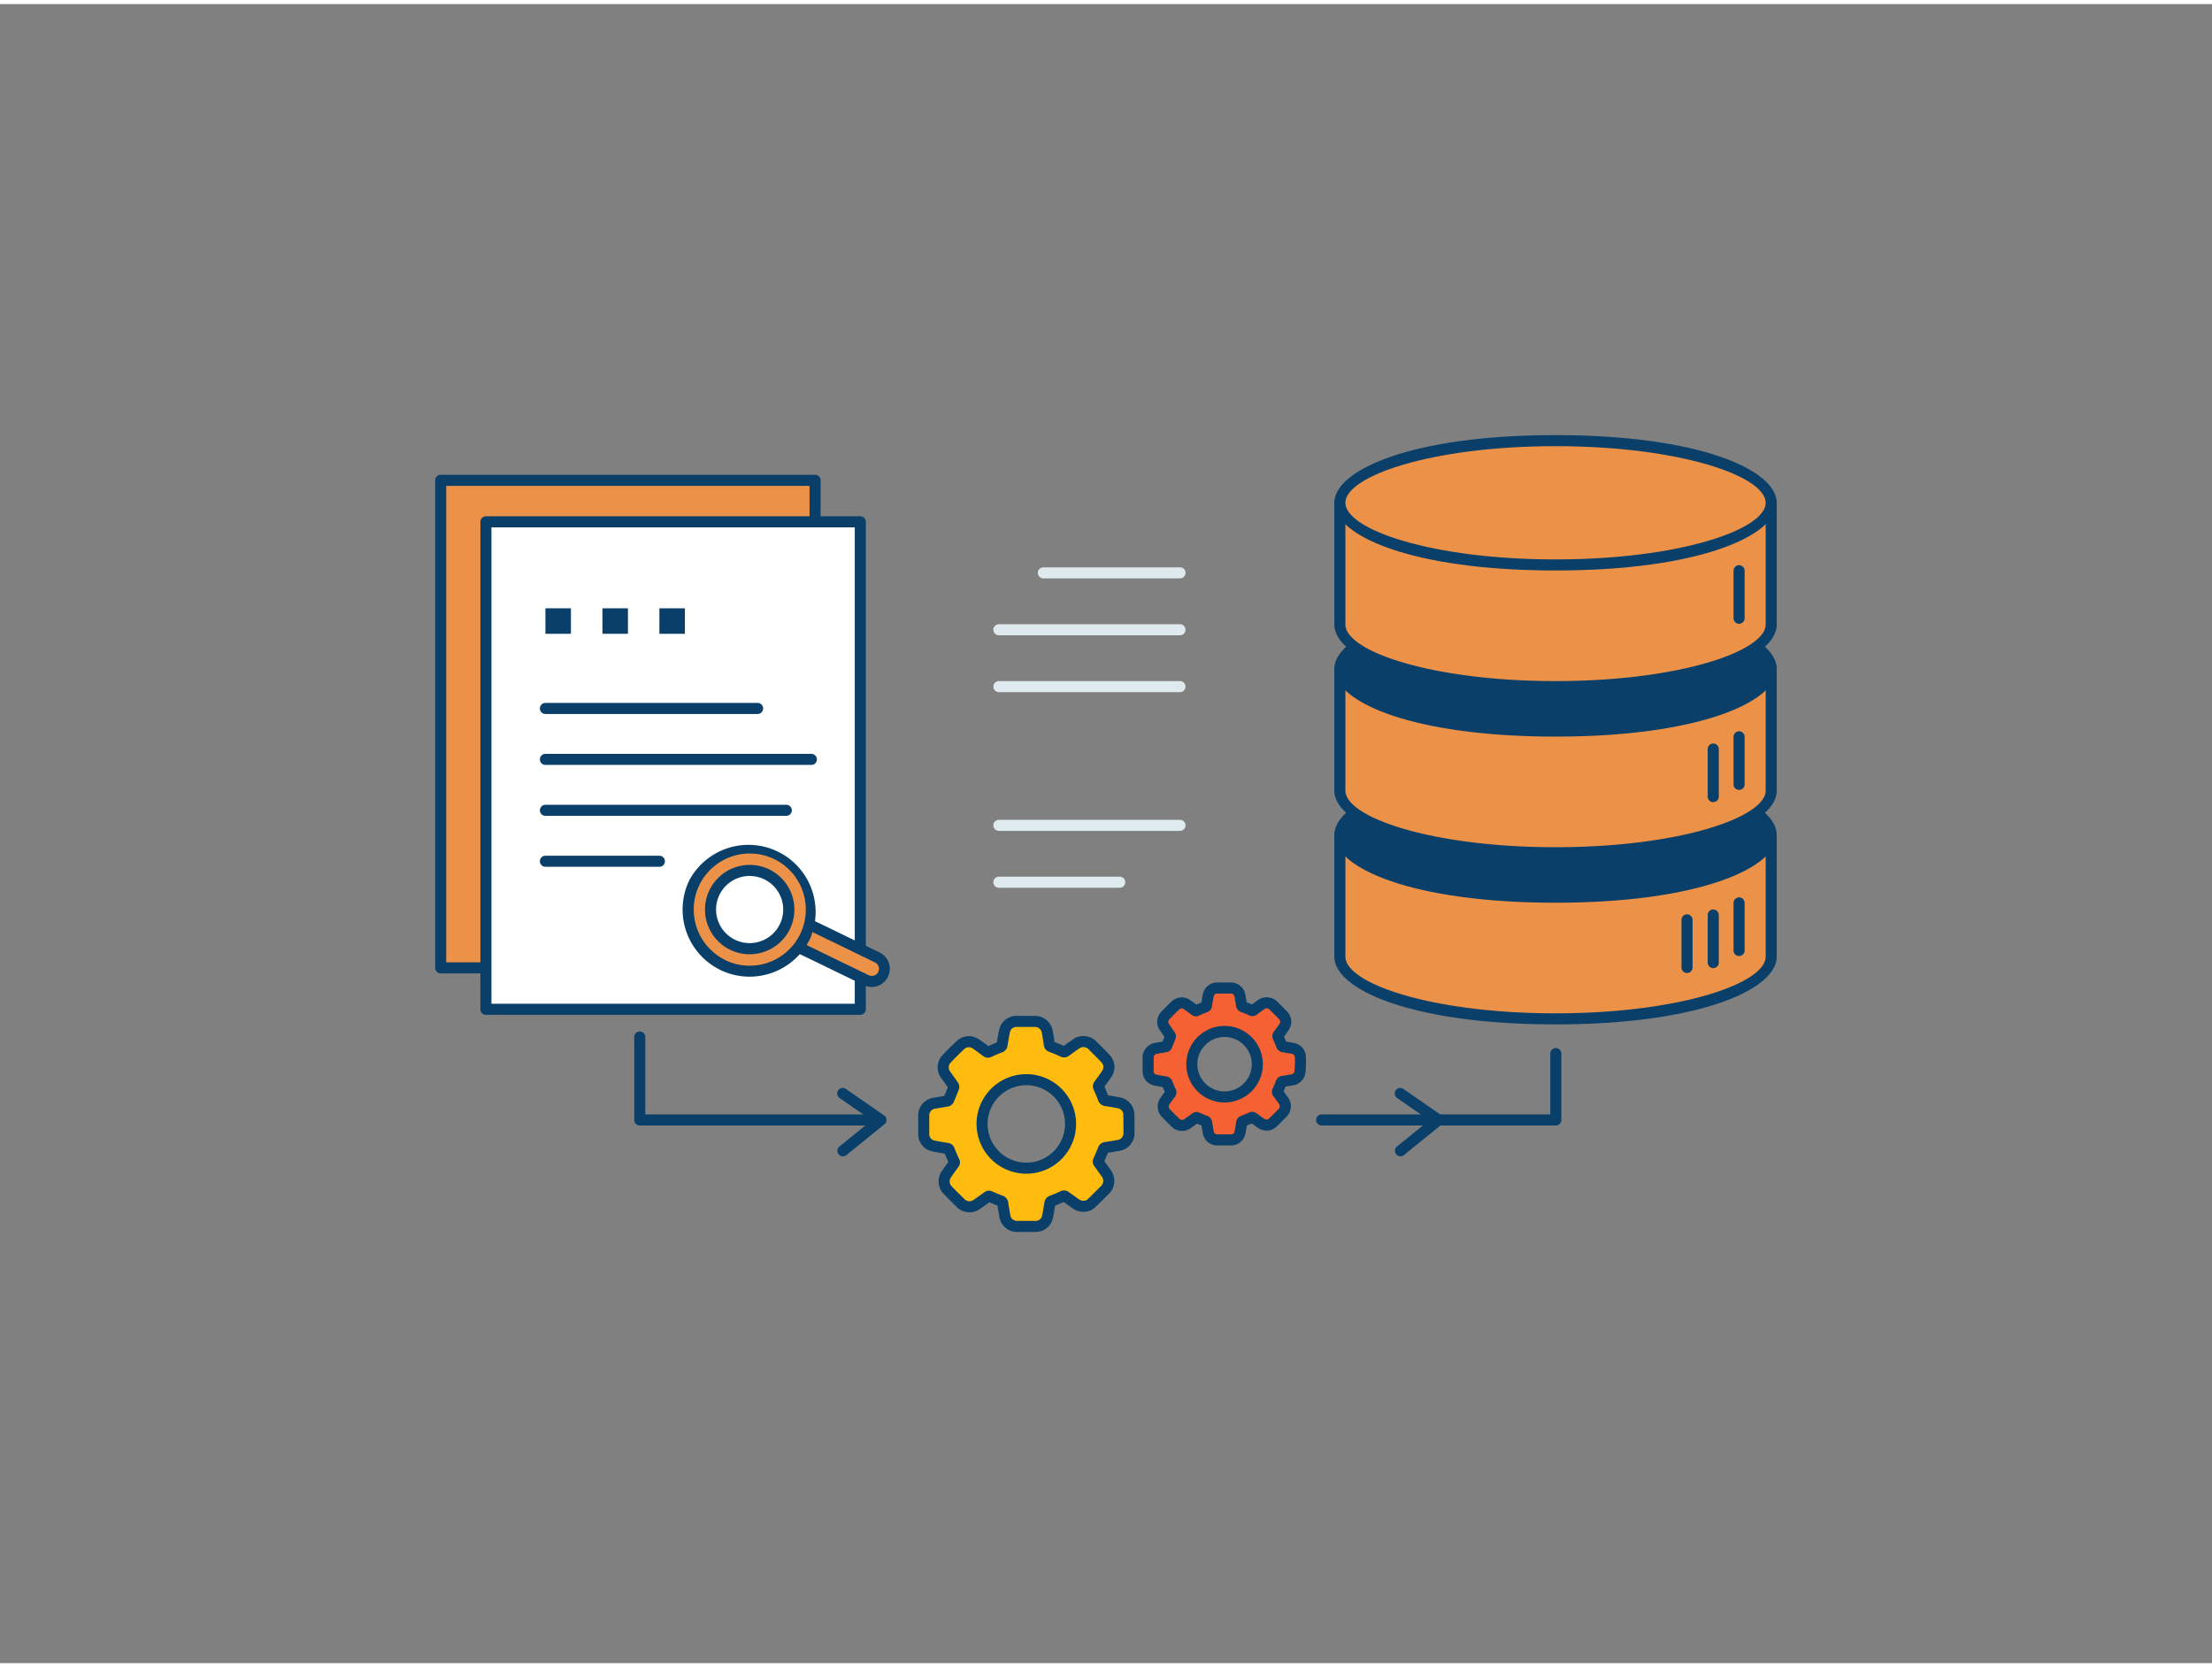<svg xmlns="http://www.w3.org/2000/svg" viewBox="0 0 400 300" width="406" height="306" class="illustration styles_illustrationTablet__1DWOa"><rect x="0" y="0" width="400" height="300" fill="#808080" stroke="none"/><g id="_519_analytics_process_outline" data-name="#519_analytics_process_outline"><rect x="79.69" y="86.12" width="67.7" height="88.16" fill="#ec9248"></rect><path d="M147.39,175.28H79.69a1,1,0,0,1-1-1V86.12a1,1,0,0,1,1-1h67.7a1,1,0,0,1,1,1v88.16A1,1,0,0,1,147.39,175.28Zm-66.7-2h65.7V87.12H80.69Z" fill="#093f68"></path><rect x="87.87" y="93.62" width="67.7" height="88.16" fill="#fff"></rect><path d="M155.57,182.77H87.87a1,1,0,0,1-1-1V93.62a1,1,0,0,1,1-1h67.7a1,1,0,0,1,1,1v88.15A1,1,0,0,1,155.57,182.77Zm-66.7-2h65.7V94.62H88.87Z" fill="#093f68"></path><rect x="98.63" y="109.26" width="4.61" height="4.61" fill="#093f68"></rect><rect x="108.94" y="109.26" width="4.61" height="4.61" fill="#093f68"></rect><rect x="119.24" y="109.26" width="4.61" height="4.61" fill="#093f68"></rect><path d="M137,128.37H98.63a1,1,0,0,1,0-2H137a1,1,0,0,1,0,2Z" fill="#093f68"></path><path d="M146.72,137.58H98.63a1,1,0,0,1,0-2h48.09a1,1,0,0,1,0,2Z" fill="#093f68"></path><path d="M142.19,146.79H98.63a1,1,0,0,1,0-2h43.56a1,1,0,0,1,0,2Z" fill="#093f68"></path><path d="M119.24,156H98.63a1,1,0,0,1,0-2h20.61a1,1,0,1,1,0,2Z" fill="#093f68"></path><path d="M281.29,202.78H239a1,1,0,0,1,0-2h41.34v-11a1,1,0,0,1,2,0v12A1,1,0,0,1,281.29,202.78Z" fill="#093f68"></path><path d="M157.44,202.78H115.69a1,1,0,0,1-1-1v-15a1,1,0,0,1,2,0v14h40.75a1,1,0,0,1,0,2Z" fill="#093f68"></path><g id="ahcQ9Z"><path d="M204.13,200.71a2.19,2.19,0,0,0-1.68-2c-.81-.17-1.63-.3-2.45-.43a.53.53,0,0,1-.49-.4c-.24-.66-.52-1.3-.8-1.94a.42.42,0,0,1,0-.49c.5-.68,1-1.35,1.46-2.06a2.15,2.15,0,0,0-.19-2.62c-.75-.83-1.56-1.6-2.34-2.39a2.31,2.31,0,0,0-3.14-.29c-.61.43-1.23.86-1.83,1.31a.44.44,0,0,1-.49,0q-1-.46-2.1-.87a.42.42,0,0,1-.32-.38c-.12-.75-.24-1.5-.37-2.25a2.27,2.27,0,0,0-2.17-1.94c-1.15,0-2.31,0-3.46,0a2.19,2.19,0,0,0-2.1,1.72c-.19.84-.32,1.69-.46,2.54a.44.44,0,0,1-.31.38c-.68.26-1.35.55-2,.85a.41.41,0,0,1-.47,0c-.66-.49-1.33-1-2-1.45a2.19,2.19,0,0,0-2.66.17c-.88.81-1.73,1.65-2.54,2.52a2.23,2.23,0,0,0-.15,3c.45.64.92,1.28,1.36,1.93a.43.43,0,0,1,0,.35c-.28.72-.57,1.45-.87,2.16a.46.46,0,0,1-.28.23l-2.24.38a2.24,2.24,0,0,0-2,2.1c0,1.21,0,2.42,0,3.62a2.17,2.17,0,0,0,1.66,2c.86.19,1.73.32,2.6.47a.4.4,0,0,1,.36.3c.27.69.56,1.36.86,2a.35.35,0,0,1,0,.43c-.45.62-.91,1.24-1.34,1.88a2.27,2.27,0,0,0,.26,3q1.08,1.11,2.19,2.19a2.27,2.27,0,0,0,3.12.24c.63-.44,1.26-.88,1.88-1.34a.35.35,0,0,1,.41,0c.64.27,1.28.55,1.93.79a.49.49,0,0,1,.36.45c.11.75.24,1.48.37,2.22a2.22,2.22,0,0,0,2.07,1.94c1.21,0,2.43,0,3.64,0a2.17,2.17,0,0,0,2-1.69c.18-.82.3-1.65.44-2.48a.48.48,0,0,1,.34-.43c.68-.26,1.36-.54,2-.84a.39.39,0,0,1,.44,0l1.88,1.34a2.34,2.34,0,0,0,1.51.46,1.93,1.93,0,0,0,1.35-.55c.79-.75,1.56-1.53,2.33-2.3a2.31,2.31,0,0,0,.29-3.19l-1.31-1.83a.37.37,0,0,1,0-.44c.29-.67.58-1.35.85-2a.42.42,0,0,1,.39-.31c.75-.11,1.49-.24,2.24-.37a2.25,2.25,0,0,0,2-2.15C204.16,203.08,204.15,201.89,204.13,200.71Zm-18.54,9.79a8,8,0,1,1,8-8A8,8,0,0,1,185.59,210.5Z" fill="#ffbc0e" stroke="#093f68" stroke-linecap="round" stroke-linejoin="round" stroke-width="2"></path></g><g id="ahcQ9Z-2" data-name="ahcQ9Z"><path d="M235.15,190.37a1.61,1.61,0,0,0-1.24-1.5c-.6-.13-1.21-.23-1.82-.32a.42.42,0,0,1-.36-.3c-.18-.49-.38-1-.59-1.43a.33.33,0,0,1,0-.37c.37-.5.74-1,1.08-1.52a1.62,1.62,0,0,0-.14-2c-.56-.61-1.16-1.18-1.74-1.76a1.71,1.71,0,0,0-2.32-.22c-.45.32-.91.64-1.35,1a.33.33,0,0,1-.37,0c-.51-.23-1-.44-1.56-.64a.33.33,0,0,1-.23-.29c-.09-.55-.18-1.11-.28-1.66a1.67,1.67,0,0,0-1.6-1.44c-.86,0-1.71,0-2.57,0a1.62,1.62,0,0,0-1.55,1.27c-.14.62-.23,1.25-.34,1.88a.3.3,0,0,1-.23.28c-.5.2-1,.41-1.49.63a.29.29,0,0,1-.34,0c-.5-.37-1-.74-1.5-1.08a1.62,1.62,0,0,0-2,.13c-.65.6-1.28,1.22-1.88,1.87a1.64,1.64,0,0,0-.11,2.18l1,1.44a.31.31,0,0,1,0,.25c-.2.54-.42,1.08-.64,1.61a.34.34,0,0,1-.21.16l-1.66.28a1.69,1.69,0,0,0-1.49,1.57c0,.89,0,1.78,0,2.67a1.6,1.6,0,0,0,1.24,1.49c.63.14,1.28.24,1.92.35a.31.31,0,0,1,.27.22c.2.51.41,1,.64,1.51a.29.29,0,0,1,0,.32c-.34.46-.68.92-1,1.39a1.68,1.68,0,0,0,.19,2.25c.54.55,1.08,1.09,1.63,1.63a1.67,1.67,0,0,0,2.3.17c.47-.32.94-.65,1.4-1a.25.25,0,0,1,.3,0c.47.2,1,.41,1.43.58a.38.38,0,0,1,.27.34c.08.55.17,1.1.27,1.64a1.66,1.66,0,0,0,1.53,1.44q1.35,0,2.7,0a1.62,1.62,0,0,0,1.5-1.26c.13-.6.22-1.22.32-1.83a.35.35,0,0,1,.26-.32c.5-.19,1-.4,1.49-.62a.27.27,0,0,1,.32,0l1.39,1a1.82,1.82,0,0,0,1.12.34,1.42,1.42,0,0,0,1-.41c.59-.55,1.16-1.13,1.73-1.7a1.71,1.71,0,0,0,.21-2.36c-.31-.46-.64-.91-1-1.36a.29.29,0,0,1,0-.32c.22-.5.43-1,.63-1.52a.35.35,0,0,1,.29-.23c.56-.08,1.11-.17,1.67-.27a1.67,1.67,0,0,0,1.45-1.59C235.17,192.12,235.17,191.25,235.15,190.37Zm-13.73,7.25a5.92,5.92,0,1,1,5.94-5.91A5.92,5.92,0,0,1,221.42,197.62Z" fill="#f56132" stroke="#093f68" stroke-linecap="round" stroke-linejoin="round" stroke-width="2"></path></g><path d="M152.43,208.35a1,1,0,0,1-.63-1.78l5.84-4.73-5.78-4A1,1,0,1,1,153,196.2l6.87,4.76a1,1,0,0,1,.06,1.6l-6.87,5.57A1,1,0,0,1,152.43,208.35Z" fill="#093f68"></path><path d="M253.25,208.35a1,1,0,0,1-.78-.37,1,1,0,0,1,.15-1.41l5.84-4.73-5.78-4a1,1,0,1,1,1.14-1.64l6.87,4.76a1,1,0,0,1,.43.79,1,1,0,0,1-.37.81l-6.87,5.57A1,1,0,0,1,253.25,208.35Z" fill="#093f68"></path><path d="M320.31,150.25v22c0,6.21-17.47,11.25-39,11.25s-39-5-39-11.25v-22Z" fill="#ec9248"></path><path d="M281.29,184.5c-26,0-40-6.31-40-12.25v-22a1,1,0,0,1,1-1h78a1,1,0,0,1,1,1v22C321.31,178.19,307.28,184.5,281.29,184.5Zm-38-33.25v21c0,4.85,15.62,10.25,38,10.25s38-5.4,38-10.25v-21Z" fill="#093f68"></path><ellipse cx="281.29" cy="150.25" rx="39.02" ry="11.24" fill="#093f68"></ellipse><path d="M281.29,162.5c-26,0-40-6.31-40-12.25s14-12.24,40-12.24,40,6.31,40,12.24S307.28,162.5,281.29,162.5Zm0-22.49c-22.4,0-38,5.4-38,10.24s15.62,10.25,38,10.25,38-5.4,38-10.25S303.69,140,281.29,140Z" fill="#093f68"></path><path d="M314.48,172.14a1,1,0,0,1-1-1v-8.61a1,1,0,1,1,2,0v8.61A1,1,0,0,1,314.48,172.14Z" fill="#093f68"></path><path d="M320.31,120.22v22c0,6.21-17.47,11.24-39,11.24s-39-5-39-11.24v-22Z" fill="#ec9248"></path><path d="M281.29,154.46c-26,0-40-6.31-40-12.24v-22a1,1,0,0,1,1-1h78a1,1,0,0,1,1,1v22C321.31,148.15,307.28,154.46,281.29,154.46Zm-38-33.24v21c0,4.84,15.62,10.24,38,10.24s38-5.4,38-10.24v-21Z" fill="#093f68"></path><ellipse cx="281.29" cy="120.22" rx="39.02" ry="11.24" fill="#093f68"></ellipse><path d="M281.29,132.46c-26,0-40-6.31-40-12.24s14-12.25,40-12.25,40,6.31,40,12.25S307.28,132.46,281.29,132.46Zm0-22.49c-22.4,0-38,5.4-38,10.25s15.62,10.24,38,10.24,38-5.4,38-10.24S303.69,110,281.29,110Z" fill="#093f68"></path><path d="M314.48,142.1a1,1,0,0,1-1-1v-8.6a1,1,0,0,1,2,0v8.6A1,1,0,0,1,314.48,142.1Z" fill="#093f68"></path><path d="M309.81,144.31a1,1,0,0,1-1-1v-8.6a1,1,0,1,1,2,0v8.6A1,1,0,0,1,309.81,144.31Z" fill="#093f68"></path><path d="M309.81,174.32a1,1,0,0,1-1-1v-8.6a1,1,0,1,1,2,0v8.6A1,1,0,0,1,309.81,174.32Z" fill="#093f68"></path><path d="M305.07,175.21a1,1,0,0,1-1-1V165.6a1,1,0,1,1,2,0v8.61A1,1,0,0,1,305.07,175.21Z" fill="#093f68"></path><path d="M320.31,90.18v22c0,6.21-17.47,11.24-39,11.24s-39-5-39-11.24v-22Z" fill="#ec9248"></path><path d="M281.29,124.42c-26,0-40-6.3-40-12.24v-22a1,1,0,0,1,1-1h78a1,1,0,0,1,1,1v22C321.31,118.12,307.28,124.42,281.29,124.42Zm-38-33.24v21c0,4.85,15.62,10.24,38,10.24s38-5.39,38-10.24v-21Z" fill="#093f68"></path><ellipse cx="281.29" cy="90.18" rx="39.02" ry="11.24" fill="#ec9248"></ellipse><path d="M281.29,102.42c-26,0-40-6.3-40-12.24s14-12.24,40-12.24,40,6.31,40,12.24S307.28,102.42,281.29,102.42Zm0-22.48c-22.4,0-38,5.4-38,10.24s15.62,10.24,38,10.24,38-5.39,38-10.24S303.69,79.94,281.29,79.94Z" fill="#093f68"></path><path d="M314.48,112.06a1,1,0,0,1-1-1v-8.6a1,1,0,1,1,2,0v8.6A1,1,0,0,1,314.48,112.06Z" fill="#093f68"></path><path d="M147.65,156.17h0a2.29,2.29,0,0,1,2.29,2.29V183a0,0,0,0,1,0,0h-4.58a0,0,0,0,1,0,0V158.46a2.29,2.29,0,0,1,2.29-2.29Z" transform="translate(364.66 110.73) rotate(115.87)" fill="#ec9248"></path><path d="M157.66,177.74a3.32,3.32,0,0,1-1.43-.33l-22.1-10.71a1,1,0,0,1-.51-.58,1,1,0,0,1,0-.76l2-4.12a1,1,0,0,1,1.33-.46l22.1,10.71a3.29,3.29,0,0,1-1.44,6.25ZM135.9,165.33l21.2,10.28a1.29,1.29,0,0,0,1.78-1.58,1.24,1.24,0,0,0-.66-.74L137,163Z" fill="#093f68"></path><circle cx="135.57" cy="163.74" r="11.14" fill="#ec9248"></circle><path d="M135.55,175.87a12.12,12.12,0,0,1-5.28-1.21h0a12.15,12.15,0,0,1-5.62-16.22A12.14,12.14,0,0,1,146.49,169,12.16,12.16,0,0,1,135.55,175.87Zm-4.41-3A10.14,10.14,0,0,0,140,154.61a10.15,10.15,0,0,0-13.54,4.7,10.16,10.16,0,0,0,4.69,13.55Z" fill="#093f68"></path><circle cx="135.57" cy="163.74" r="7.08" fill="#fff"></circle><path d="M135.55,171.82a8.08,8.08,0,1,1,7.29-4.56A8.1,8.1,0,0,1,135.55,171.82Zm0-14.16a6.07,6.07,0,1,0,2.64.6A6.09,6.09,0,0,0,135.58,157.66Z" fill="#093f68"></path><path d="M213.38,103.85H188.67a1,1,0,0,1,0-2h24.71a1,1,0,0,1,0,2Z" fill="#dfeaef"></path><path d="M213.38,114.14H180.63a1,1,0,0,1,0-2h32.75a1,1,0,0,1,0,2Z" fill="#dfeaef"></path><path d="M213.38,124.42H180.63a1,1,0,0,1,0-2h32.75a1,1,0,0,1,0,2Z" fill="#dfeaef"></path><path d="M213.38,149.51H180.63a1,1,0,0,1,0-2h32.75a1,1,0,0,1,0,2Z" fill="#dfeaef"></path><path d="M202.48,159.79H180.63a1,1,0,0,1,0-2h21.85a1,1,0,0,1,0,2Z" fill="#dfeaef"></path></g></svg>